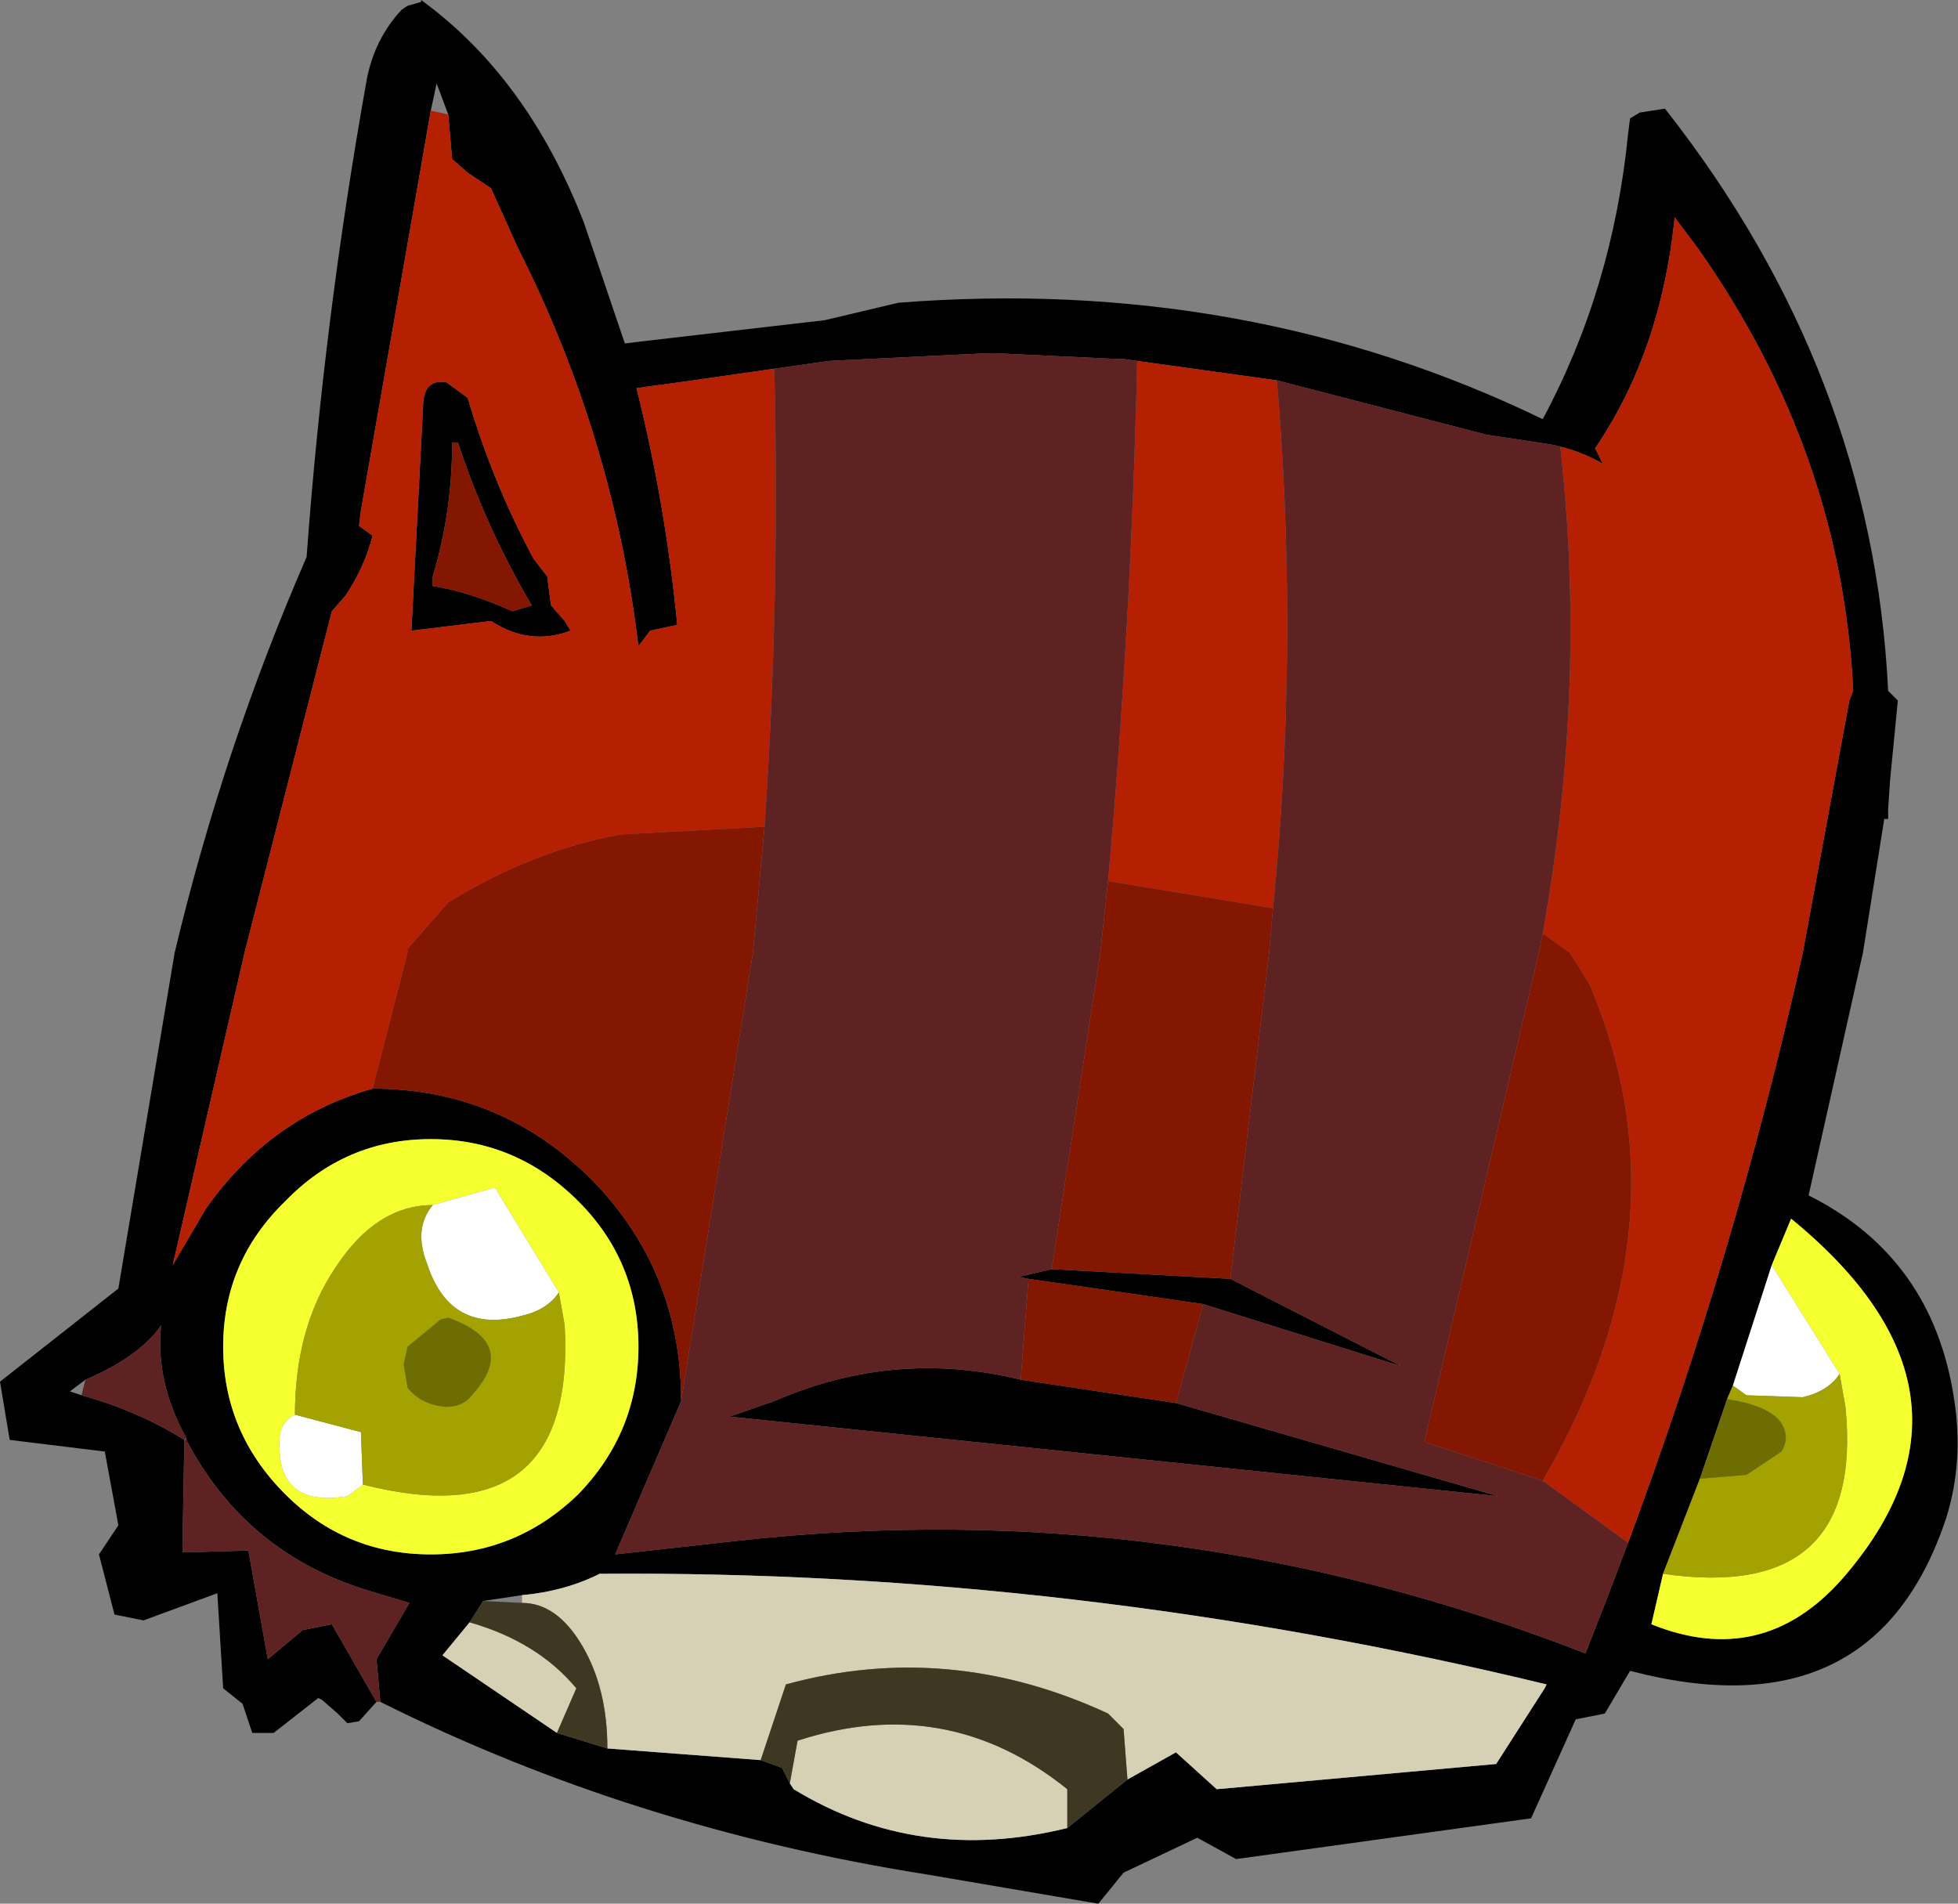 <?xml version="1.0" encoding="UTF-8" standalone="no"?>
<svg xmlns:xlink="http://www.w3.org/1999/xlink" height="49.05px" width="50.45px" xmlns="http://www.w3.org/2000/svg">
  <rect width="100%" height="100%" fill="#808080" stroke="none"/>
  <g transform="matrix(1.0, 0.0, 0.0, 1.0, 23.7, 43.25)">
    <path d="M-14.0 0.6 L-14.45 1.1 -14.75 1.15 -15.0 0.9 -15.4 0.55 -15.5 0.5 -16.65 1.4 -17.2 1.4 -17.45 0.65 -17.95 0.25 -18.1 -2.2 -20.0 -1.5 -20.75 -1.65 -21.15 -3.2 -20.65 -3.95 -21.0 -5.85 -23.45 -6.15 -23.7 -7.65 -20.65 -10.05 -19.2 -18.7 Q-17.95 -23.95 -15.8 -28.9 -15.35 -35.05 -14.25 -41.2 -14.05 -42.25 -13.35 -43.0 L-13.2 -43.1 -12.85 -43.2 -12.85 -43.25 Q-10.1 -41.25 -8.65 -37.5 L-7.6 -34.4 -7.2 -34.45 -2.45 -35.0 -0.55 -35.45 Q8.4 -36.15 16.05 -32.45 17.85 -35.8 18.25 -39.8 L18.3 -40.2 18.55 -40.35 19.2 -40.45 Q24.55 -33.65 24.95 -25.45 L25.2 -25.2 25.0 -23.15 24.95 -22.4 24.95 -22.15 24.85 -22.15 24.3 -18.7 22.9 -12.45 Q26.1 -10.85 26.65 -7.2 26.9 -5.6 26.45 -4.15 24.6 1.45 18.3 -0.2 L17.65 0.9 16.9 1.05 15.75 3.6 8.15 4.65 7.15 4.1 5.25 5.0 4.6 5.8 0.2 5.05 Q-7.4 3.85 -13.9 0.6 L-14.0 -0.5 -13.15 -1.95 -14.15 -2.25 Q-17.35 -3.2 -18.9 -6.15 L-18.9 -6.2 Q-19.7 -7.65 -19.55 -9.1 -20.1 -8.3 -21.5 -7.7 L-21.9 -7.4 -21.6 -7.3 Q-20.15 -6.9 -18.95 -6.15 L-19.0 -3.25 -17.3 -3.3 -16.8 -0.5 -15.9 -1.25 -15.15 -1.4 -14.0 0.6 M18.25 -3.5 Q21.0 -10.9 22.75 -18.7 L23.95 -25.2 24.05 -25.45 Q23.75 -31.6 20.05 -36.85 L19.45 -37.65 Q19.1 -34.2 17.4 -31.7 L17.6 -31.3 Q17.0 -31.65 16.25 -31.8 L14.6 -32.05 9.2 -33.45 5.6 -33.95 5.25 -34.0 5.1 -34.0 1.9 -34.15 1.75 -34.15 -2.35 -33.95 -6.2 -33.4 -7.3 -33.25 Q-6.55 -30.25 -6.25 -27.15 L-6.95 -27.0 -7.25 -26.6 Q-7.9 -32.0 -10.35 -36.85 L-11.05 -38.4 -11.65 -38.8 -12.05 -39.15 -12.15 -40.3 -12.45 -41.1 -12.6 -40.4 -14.4 -30.1 -14.45 -29.7 -14.1 -29.45 Q-14.3 -28.65 -14.8 -27.9 L-15.15 -27.5 -17.4 -18.7 -19.25 -10.65 -18.4 -12.1 Q-16.75 -14.45 -14.1 -15.2 -10.8 -15.2 -8.45 -12.85 -6.15 -10.5 -6.15 -7.15 L-7.85 -3.2 -4.7 -3.55 Q6.5 -4.8 17.15 -0.65 L17.7 -2.05 18.25 -3.5 M8.0 -10.3 L12.4 -8.05 7.3 -9.65 2.8 -10.3 2.55 -10.35 3.4 -10.55 8.0 -10.3 M6.6 -7.1 L14.9 -4.7 -4.9 -6.75 -3.75 -7.15 Q-0.65 -8.5 2.6 -7.7 L6.6 -7.1 M19.15 -2.7 L18.85 -1.4 Q21.7 -0.25 23.75 -2.55 27.95 -7.35 22.45 -11.85 L21.95 -10.65 20.95 -7.55 20.8 -7.2 20.1 -5.15 19.15 -2.7 M5.35 2.6 L6.6 1.9 7.65 2.85 14.85 2.2 16.1 0.25 16.15 0.15 Q3.95 -2.8 -8.25 -2.7 -9.15 -2.25 -10.25 -2.15 L-11.25 -2.0 -11.6 -1.45 -12.3 -0.6 -9.35 1.4 -8.05 1.8 -4.1 2.1 -3.55 2.3 -3.35 2.7 -3.25 2.85 Q-0.05 4.8 3.8 3.85 L5.35 2.6 M-12.05 -31.85 Q-12.05 -30.05 -12.55 -28.4 L-12.55 -28.15 Q-11.6 -28.0 -10.5 -27.5 L-10.0 -27.65 Q-11.2 -29.7 -11.9 -31.85 L-12.05 -31.85 M-11.65 -33.0 Q-11.0 -30.8 -9.95 -28.85 L-9.6 -28.4 -9.55 -28.0 -9.5 -27.65 -9.15 -27.25 -9.0 -27.0 Q-10.05 -26.6 -11.05 -27.25 L-13.1 -27.0 -12.8 -32.75 Q-12.8 -33.5 -12.2 -33.4 L-11.65 -33.0 M-16.35 -12.3 Q-17.95 -10.75 -17.95 -8.55 -17.95 -6.35 -16.35 -4.75 -14.8 -3.2 -12.6 -3.2 -10.4 -3.2 -8.8 -4.75 -7.25 -6.35 -7.25 -8.55 -7.25 -10.75 -8.8 -12.3 -10.4 -13.9 -12.6 -13.9 -14.8 -13.9 -16.35 -12.3" fill="#000000" fill-rule="evenodd" stroke="none"/>
    <path d="M-18.9 -6.2 L-18.9 -6.15 -18.95 -6.15 -18.9 -6.2 M16.25 -31.8 Q17.0 -31.65 17.6 -31.3 L17.4 -31.7 Q19.1 -34.2 19.45 -37.65 L20.05 -36.85 Q23.75 -31.6 24.05 -25.45 L23.95 -25.2 22.75 -18.7 Q21.0 -10.9 18.25 -3.5 L16.05 -5.1 Q19.9 -11.7 17.25 -17.9 L16.75 -18.7 16.05 -19.2 Q17.2 -25.6 16.5 -31.75 L16.25 -31.8 M-14.1 -15.2 Q-16.75 -14.45 -18.4 -12.1 L-19.25 -10.65 -17.4 -18.7 -15.15 -27.5 -14.8 -27.9 Q-14.3 -28.65 -14.1 -29.45 L-14.45 -29.7 -14.4 -30.1 -12.6 -40.4 -12.15 -40.3 -12.05 -39.15 -11.65 -38.8 -11.05 -38.4 -10.35 -36.85 Q-7.9 -32.0 -7.25 -26.6 L-6.95 -27.0 -6.25 -27.15 Q-6.55 -30.25 -7.3 -33.25 L-6.2 -33.4 -2.35 -33.95 -3.75 -33.75 Q-3.6 -27.85 -4.0 -21.95 L-7.7 -21.75 Q-9.95 -21.35 -12.15 -20.0 L-13.2 -18.8 -13.2 -18.7 -14.1 -15.2 M5.6 -33.95 L9.2 -33.45 9.25 -32.85 Q9.75 -26.3 9.1 -19.85 L4.85 -20.55 Q5.45 -27.2 5.6 -33.95 M-11.65 -33.0 L-12.2 -33.4 Q-12.8 -33.5 -12.8 -32.75 L-13.1 -27.0 -11.05 -27.25 Q-10.05 -26.6 -9.0 -27.0 L-9.15 -27.25 -9.5 -27.65 -9.55 -28.0 -9.6 -28.4 -9.95 -28.85 Q-11.0 -30.8 -11.65 -33.0" fill="#b42001" fill-rule="evenodd" stroke="none"/>
    <path d="M-13.9 0.6 L-14.0 0.6 -15.15 -1.4 -15.9 -1.25 -16.8 -0.5 -17.3 -3.3 -19.0 -3.25 -18.95 -6.15 Q-20.15 -6.9 -21.6 -7.3 L-21.5 -7.7 Q-20.1 -8.3 -19.55 -9.1 -19.7 -7.65 -18.9 -6.2 L-18.95 -6.15 -18.9 -6.15 Q-17.35 -3.2 -14.15 -2.25 L-13.15 -1.95 -14.0 -0.5 -13.9 0.6 M18.25 -3.5 L17.7 -2.05 17.15 -0.65 Q6.5 -4.8 -4.7 -3.55 L-7.85 -3.2 -6.15 -7.15 -4.3 -18.7 -4.0 -21.95 Q-3.6 -27.85 -3.75 -33.75 L-2.35 -33.95 1.75 -34.15 1.9 -34.15 5.1 -34.0 5.25 -34.0 5.6 -33.95 Q5.45 -27.2 4.85 -20.55 L4.65 -18.7 3.4 -10.55 2.55 -10.35 2.8 -10.3 2.6 -7.7 Q-0.65 -8.5 -3.75 -7.15 L-4.9 -6.75 14.9 -4.7 6.6 -7.1 7.3 -9.65 12.4 -8.05 8.0 -10.3 9.0 -18.7 9.1 -19.85 Q9.75 -26.3 9.25 -32.85 L9.2 -33.45 14.6 -32.05 16.25 -31.8 16.5 -31.75 Q17.2 -25.6 16.05 -19.2 L15.95 -18.7 13.0 -6.1 16.05 -5.1 18.25 -3.5" fill="#5e2222" fill-rule="evenodd" stroke="none"/>
    <path d="M-6.15 -7.15 Q-6.15 -10.5 -8.45 -12.85 -10.8 -15.2 -14.1 -15.2 L-13.2 -18.7 -13.2 -18.8 -12.15 -20.0 Q-9.95 -21.35 -7.7 -21.75 L-4.0 -21.95 -4.3 -18.7 -6.15 -7.15 M16.05 -19.2 L16.75 -18.7 17.25 -17.9 Q19.9 -11.7 16.05 -5.1 L13.0 -6.1 15.95 -18.7 16.05 -19.2 M3.4 -10.55 L4.65 -18.7 4.85 -20.55 9.1 -19.85 9.0 -18.7 8.0 -10.3 3.4 -10.55 M7.3 -9.65 L6.6 -7.1 2.6 -7.7 2.8 -10.3 7.3 -9.65 M-12.05 -31.85 L-11.9 -31.85 Q-11.2 -29.7 -10.0 -27.65 L-10.5 -27.5 Q-11.6 -28.0 -12.55 -28.15 L-12.55 -28.4 Q-12.05 -30.05 -12.05 -31.85" fill="#831701" fill-rule="evenodd" stroke="none"/>
    <path d="M21.95 -10.65 L22.45 -11.85 Q27.95 -7.35 23.75 -2.55 21.7 -0.25 18.85 -1.4 L19.15 -2.7 Q24.35 -1.95 23.85 -7.0 L23.7 -7.85 21.95 -10.65 M-12.55 -12.2 Q-14.0 -12.2 -15.05 -10.6 -16.1 -9.05 -16.1 -6.8 -16.5 -6.6 -16.5 -6.1 -16.55 -4.4 -14.75 -4.7 L-14.35 -5.0 Q-8.85 -3.6 -9.15 -9.1 L-9.3 -9.95 -10.95 -12.65 -12.55 -12.2 M-16.35 -12.3 Q-14.8 -13.9 -12.6 -13.9 -10.4 -13.9 -8.8 -12.3 -7.25 -10.75 -7.25 -8.55 -7.25 -6.35 -8.8 -4.75 -10.4 -3.2 -12.6 -3.2 -14.8 -3.2 -16.35 -4.75 -17.95 -6.35 -17.95 -8.55 -17.95 -10.75 -16.35 -12.3" fill="#f5ff2f" fill-rule="evenodd" stroke="none"/>
    <path d="M20.95 -7.55 L21.95 -10.65 23.7 -7.85 Q23.4 -7.4 22.75 -7.25 L21.3 -7.3 20.95 -7.55 M-9.3 -9.95 Q-9.6 -9.5 -10.25 -9.35 -12.1 -8.85 -12.7 -10.7 -13.05 -11.6 -12.55 -12.2 L-10.95 -12.65 -9.3 -9.95 M-16.1 -6.8 L-14.4 -6.35 -14.35 -5.0 -14.75 -4.7 Q-16.55 -4.4 -16.5 -6.1 -16.5 -6.6 -16.1 -6.8" fill="#ffffff" fill-rule="evenodd" stroke="none"/>
    <path d="M19.15 -2.7 L20.1 -5.15 21.3 -5.25 22.2 -5.85 Q22.45 -6.25 22.15 -6.65 21.8 -7.05 20.8 -7.2 L20.95 -7.55 21.3 -7.3 22.75 -7.25 Q23.4 -7.4 23.7 -7.85 L23.85 -7.0 Q24.35 -1.95 19.15 -2.7 M-13.3 -8.1 L-13.2 -7.5 Q-12.85 -7.05 -12.2 -7.0 -11.75 -7.0 -11.5 -7.35 -10.35 -8.65 -12.15 -9.3 L-12.35 -9.25 -13.2 -8.55 -13.3 -8.1 M-12.55 -12.2 Q-13.05 -11.6 -12.7 -10.7 -12.1 -8.85 -10.25 -9.35 -9.6 -9.5 -9.3 -9.95 L-9.15 -9.1 Q-8.85 -3.6 -14.35 -5.0 L-14.4 -6.35 -16.1 -6.8 Q-16.1 -9.05 -15.05 -10.6 -14.0 -12.2 -12.55 -12.2" fill="#a3a201" fill-rule="evenodd" stroke="none"/>
    <path d="M20.1 -5.15 L20.8 -7.2 Q21.8 -7.05 22.15 -6.65 22.45 -6.25 22.2 -5.85 L21.3 -5.25 20.1 -5.15 M-13.3 -8.1 L-13.2 -8.55 -12.35 -9.25 -12.15 -9.3 Q-10.35 -8.65 -11.5 -7.35 -11.75 -7.0 -12.2 -7.0 -12.85 -7.05 -13.2 -7.5 L-13.3 -8.1" fill="#6d6d01" fill-rule="evenodd" stroke="none"/>
    <path d="M-10.25 -2.15 Q-9.15 -2.25 -8.25 -2.7 3.95 -2.8 16.15 0.15 L16.1 0.25 14.85 2.2 7.65 2.85 6.6 1.9 5.35 2.6 5.25 1.3 4.85 0.9 Q0.75 -1.0 -3.45 0.15 L-4.1 2.1 -8.05 1.8 Q-8.05 0.25 -8.7 -0.85 -9.35 -1.95 -10.25 -1.95 L-10.25 -2.15 M3.8 3.85 Q-0.05 4.8 -3.25 2.85 L-3.35 2.7 -3.15 1.6 Q0.7 0.35 3.8 2.85 L3.8 3.85 M-11.6 -1.45 Q-9.85 -0.95 -8.85 0.25 L-9.35 1.4 -12.3 -0.6 -11.6 -1.45" fill="#d6d0b4" fill-rule="evenodd" stroke="none"/>
    <path d="M-10.25 -1.95 Q-9.35 -1.95 -8.7 -0.85 -8.05 0.25 -8.05 1.8 L-9.35 1.4 -8.85 0.25 Q-9.85 -0.95 -11.6 -1.45 L-11.25 -2.0 -10.25 -1.95 M-4.1 2.1 L-3.45 0.15 Q0.75 -1.0 4.85 0.9 L5.25 1.3 5.35 2.6 3.8 3.85 3.8 2.85 Q0.7 0.35 -3.15 1.6 L-3.35 2.7 -3.55 2.3 -4.1 2.1" fill="#3e3722" fill-rule="evenodd" stroke="none"/>
  </g>
</svg>

